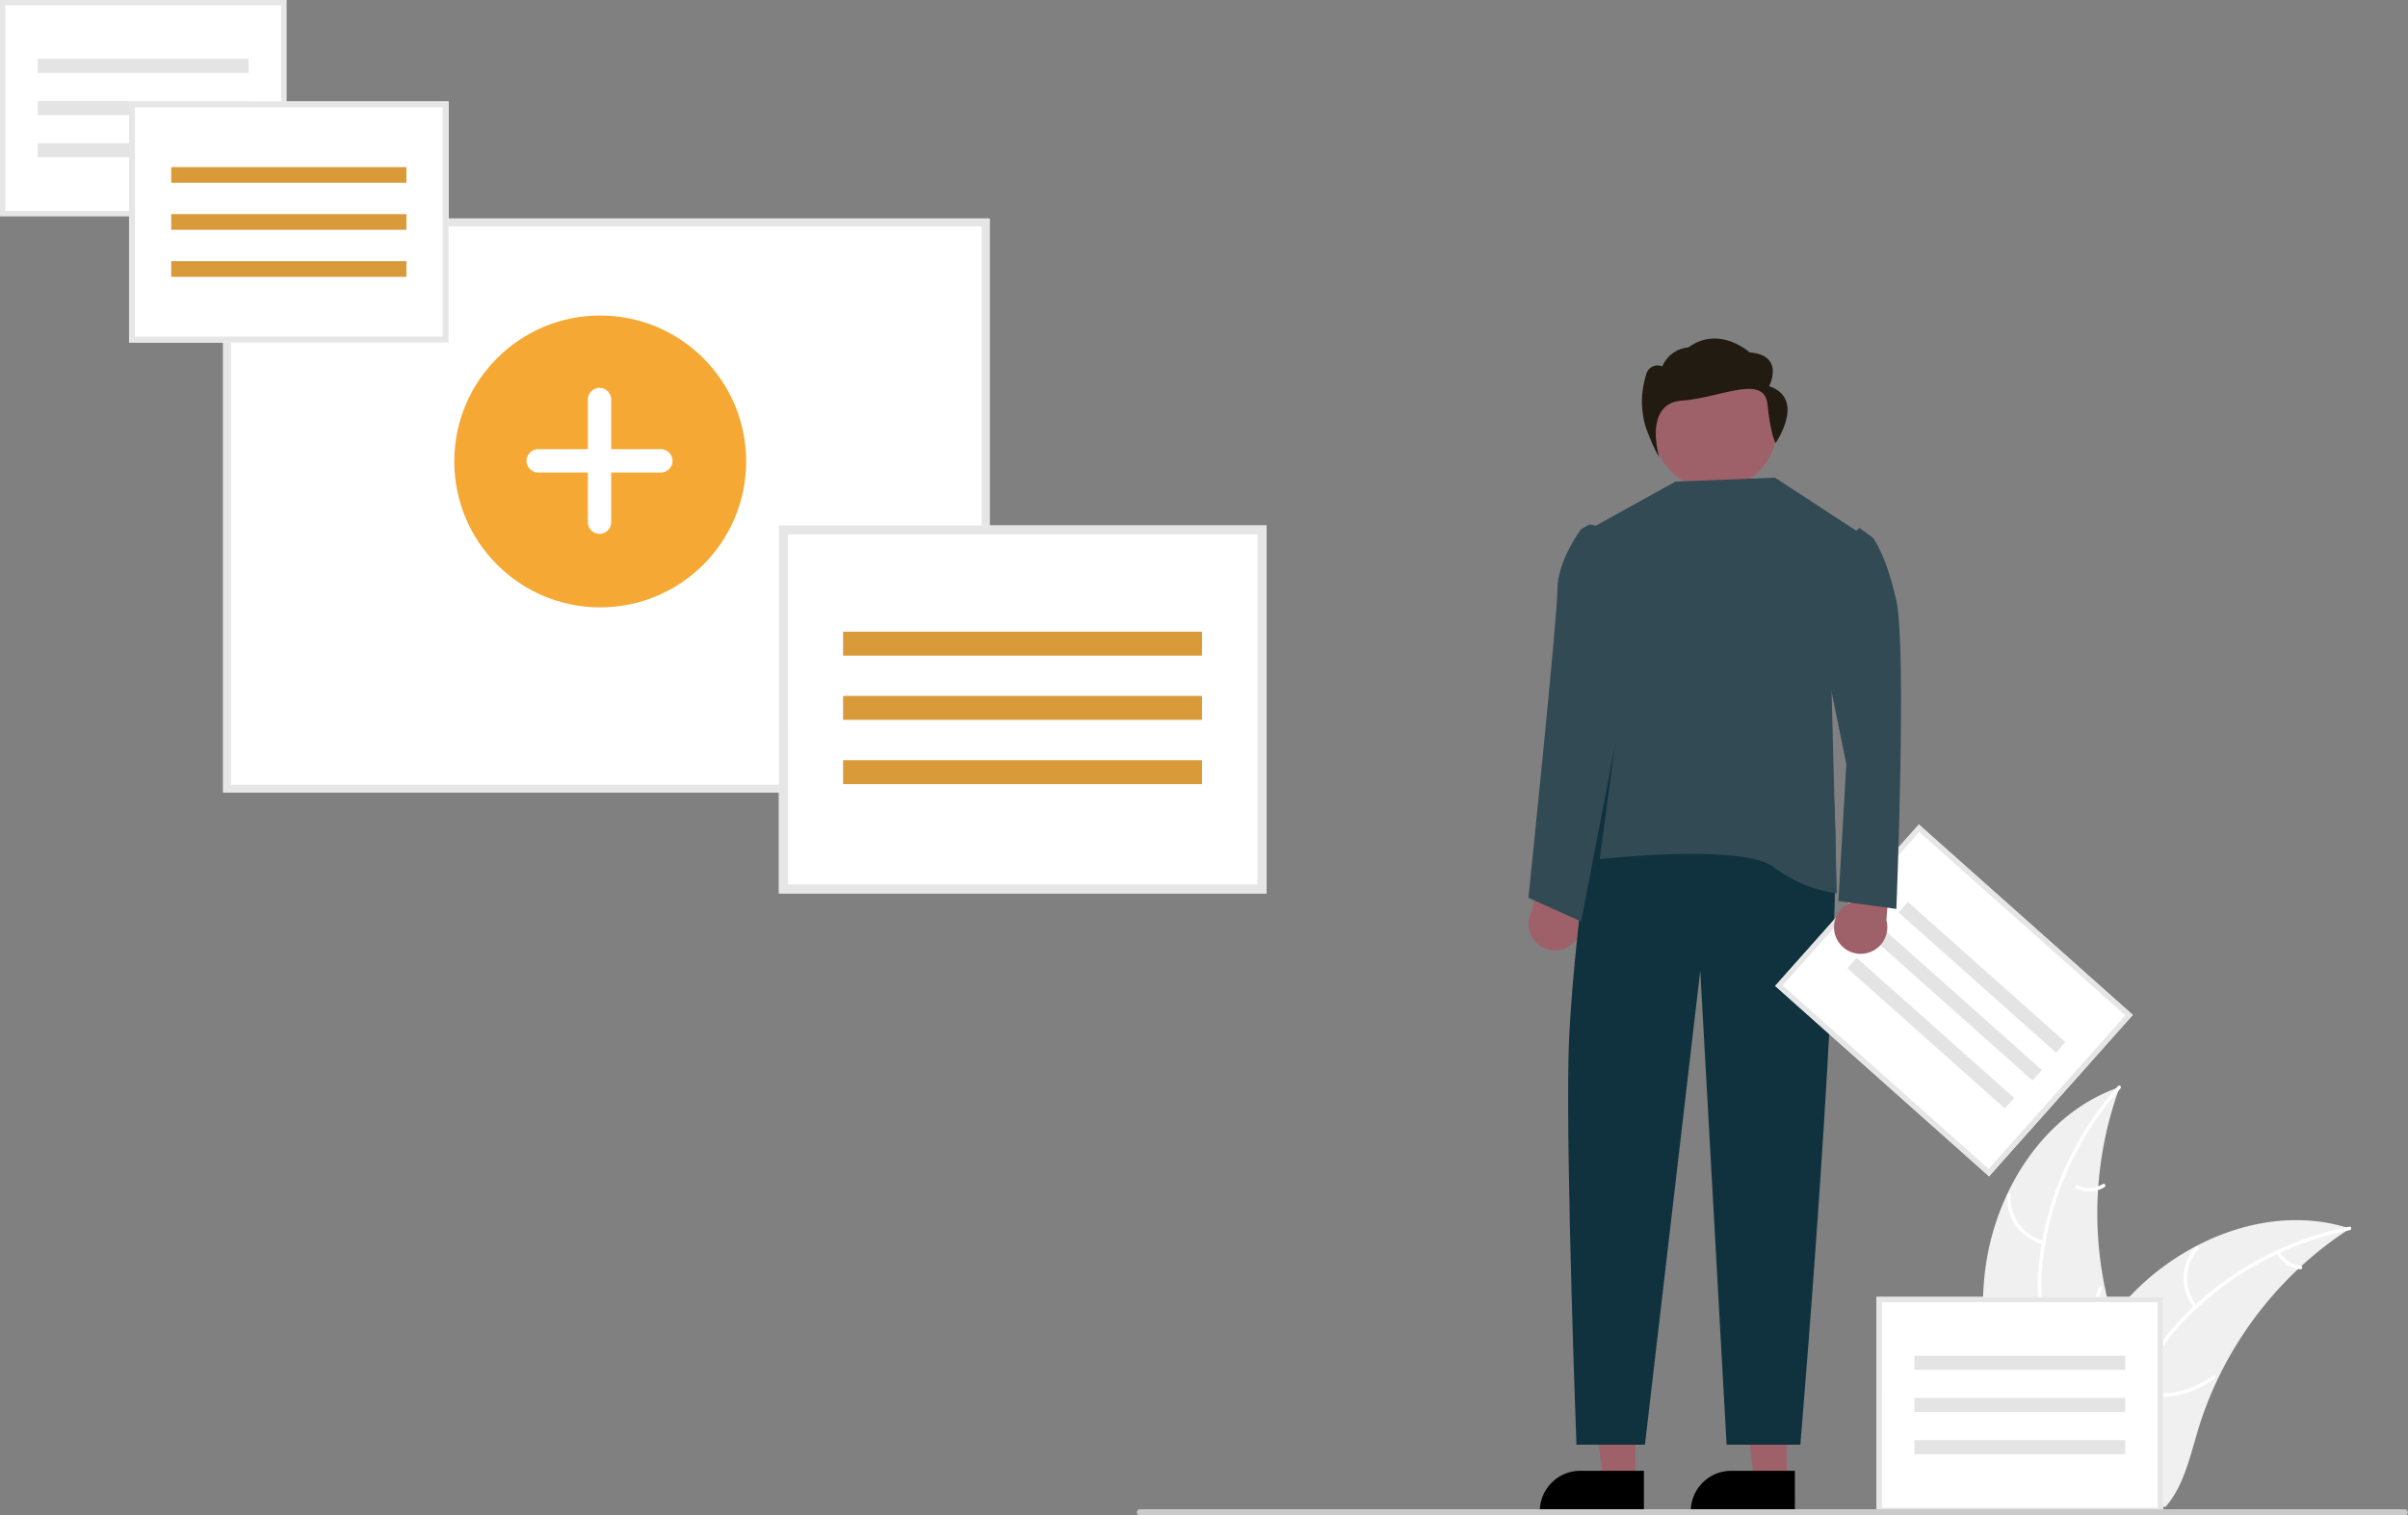 <svg xmlns="http://www.w3.org/2000/svg" width="355.988" height="224.058" viewBox="0 0 355.988 224.058">
  <rect x="0" y="0" width="355.988" height="224.058" fill="#808080" stroke="none"/>
  <g id="Group_940" data-name="Group 940" transform="translate(0 0)">
    <path id="Path_1761" data-name="Path 1761" d="M901.312,635.393c1.456-11.711,8.714-23.25,19.883-27.061a54.373,54.373,0,0,0,0,37.331c1.716,4.642,4.109,9.627,2.494,14.306a12.155,12.155,0,0,1-6.208,6.532,36.092,36.092,0,0,1-8.805,2.707l-.593.49C903.307,658.907,899.856,647.1,901.312,635.393Z" transform="translate(-607.833 -447.609)" fill="#f0f0f0"/>
    <path id="Path_1762" data-name="Path 1762" d="M932.041,608.163a46.476,46.476,0,0,0-11.554,26.156,20.012,20.012,0,0,0,.228,6.266,11.478,11.478,0,0,0,2.855,5.324,23.756,23.756,0,0,1,3.687,4.413,7.027,7.027,0,0,1,.343,5.738,18.261,18.261,0,0,1-4.046,6.036c-1.811,2-3.724,4.055-4.494,6.71-.093.322-.587.158-.494-.163,1.34-4.62,5.824-7.244,7.963-11.405a7.119,7.119,0,0,0,.481-6.245c-.818-1.792-2.343-3.131-3.658-4.551a12.25,12.25,0,0,1-2.986-5.1,18.5,18.5,0,0,1-.468-6.235,45.087,45.087,0,0,1,3.293-13.7,47.3,47.3,0,0,1,8.505-13.63c.222-.249.565.143.344.39Z" transform="translate(-618.568 -447.219)" fill="#fff"/>
    <path id="Path_1763" data-name="Path 1763" d="M915.523,656.164a6.973,6.973,0,0,1-5.308-7.3.26.26,0,0,1,.52.026,6.456,6.456,0,0,0,4.951,6.784C916.011,655.748,915.846,656.241,915.523,656.164Z" transform="translate(-613.463 -472.212)" fill="#fff"/>
    <path id="Path_1764" data-name="Path 1764" d="M929.312,691.812a13.44,13.44,0,0,0,6-7.74c.094-.322.588-.158.494.163a13.979,13.979,0,0,1-6.261,8.042c-.288.171-.521-.294-.234-.465Z" transform="translate(-625.056 -493.752)" fill="#fff"/>
    <path id="Path_1765" data-name="Path 1765" d="M936.4,630.982a3.947,3.947,0,0,0,3.74-.19c.286-.175.518.291.234.465a4.423,4.423,0,0,1-4.137.219.269.269,0,0,1-.165-.328.262.262,0,0,1,.329-.166Z" transform="translate(-629.259 -455.733)" fill="#fff"/>
    <path id="Path_1766" data-name="Path 1766" d="M965.989,660.1c-.175.114-.351.228-.527.347a51.966,51.966,0,0,0-6.646,5.189c-.162.145-.325.294-.483.443a54.8,54.8,0,0,0-11.9,16.291,53.242,53.242,0,0,0-2.915,7.542c-1.076,3.569-1.958,7.524-4.087,10.443a9.161,9.161,0,0,1-.711.878H919.48c-.044-.022-.088-.039-.132-.061l-.768.035c.031-.136.066-.276.1-.413.017-.079.039-.158.057-.237.013-.053.026-.105.035-.154,0-.018.009-.035.013-.048.009-.048.022-.092.031-.136q.29-1.179.6-2.357s0,0,0-.009A78.249,78.249,0,0,1,926,680.567c.088-.162.176-.329.272-.492a50.783,50.783,0,0,1,4.561-6.918,44.918,44.918,0,0,1,2.99-3.42,37.333,37.333,0,0,1,9.342-7c6.9-3.644,14.89-5.039,22.265-2.814C965.616,659.983,965.8,660.04,965.989,660.1Z" transform="translate(-618.583 -478.461)" fill="#f0f0f0"/>
    <path id="Path_1767" data-name="Path 1767" d="M966.086,661.859a46.475,46.475,0,0,0-24.973,13.928,20.013,20.013,0,0,0-3.591,5.141,11.48,11.48,0,0,0-.926,5.97,23.756,23.756,0,0,1,.287,5.743,7.029,7.029,0,0,1-3.18,4.788,18.26,18.26,0,0,1-6.865,2.383c-2.652.509-5.415,1-7.629,2.652-.268.2-.564-.227-.3-.428,3.851-2.882,9.012-2.277,13.225-4.312a7.118,7.118,0,0,0,4.144-4.7c.426-1.924.014-3.911-.181-5.837a12.249,12.249,0,0,1,.688-5.871,18.5,18.5,0,0,1,3.38-5.26,45.088,45.088,0,0,1,10.879-8.958,47.3,47.3,0,0,1,15-5.762C966.374,661.275,966.411,661.794,966.086,661.859Z" transform="translate(-618.723 -479.975)" fill="#fff"/>
    <path id="Path_1768" data-name="Path 1768" d="M978.771,677.917a6.973,6.973,0,0,1,.16-9.027c.222-.25.622.083.4.333a6.456,6.456,0,0,0-.132,8.4C979.412,677.879,978.984,678.174,978.771,677.917Z" transform="translate(-654.374 -484.534)" fill="#fff"/>
    <path id="Path_1769" data-name="Path 1769" d="M963.466,720.431a13.441,13.441,0,0,0,9.452-2.567c.269-.2.565.228.3.427a13.978,13.978,0,0,1-9.841,2.651c-.333-.037-.239-.549.093-.512Z" transform="translate(-645.808 -514.462)" fill="#fff"/>
    <path id="Path_1770" data-name="Path 1770" d="M1013,670.636a3.947,3.947,0,0,0,3.1,2.1c.333.033.239.544-.093.512a4.423,4.423,0,0,1-3.435-2.316.269.269,0,0,1,.066-.362A.261.261,0,0,1,1013,670.636Z" transform="translate(-675.953 -485.586)" fill="#fff"/>
    <path id="Path_1771" data-name="Path 1771" d="M731.6,495.523a3.916,3.916,0,0,0-.627-5.971l3.557-13.452-6.853,2.305-2.327,12.42a3.937,3.937,0,0,0,6.25,4.7Z" transform="translate(-498.847 -356.223)" fill="#9e616a"/>
    <path id="Path_1772" data-name="Path 1772" d="M675.007,600.153h-4.773l-2.271-18.412h7.045Z" transform="translate(-410.89 -381.141)" fill="#9e616a"/>
    <path id="Path_1773" data-name="Path 1773" d="M802.66,760.216H787.268v-.195a5.991,5.991,0,0,1,5.99-5.991h9.4Z" transform="translate(-537.313 -536.578)"/>
    <path id="Path_1774" data-name="Path 1774" d="M617.007,600.153h-4.773l-2.271-18.412h7.045Z" transform="translate(-375.211 -381.141)" fill="#9e616a"/>
    <path id="Path_1775" data-name="Path 1775" d="M744.66,760.216H729.268v-.195a5.991,5.991,0,0,1,5.991-5.991h9.4Z" transform="translate(-501.629 -536.578)"/>
    <path id="Path_1095" data-name="Path 1095" d="M747.764,473.008l-1.832.506s-4.787,31.032-5.176,47.386,1.168,57.626,1.168,57.626h10.124l8.177-70.086,3.894,70.086h10.9s7.787-91.891,4.283-99.289S747.764,473.008,747.764,473.008Z" transform="translate(-508.867 -364.935)" fill="#10323e"/>
    <circle id="Ellipse_219" data-name="Ellipse 219" cx="9.147" cy="9.147" r="9.147" transform="translate(244.39 54.117)" fill="#9e616a"/>
    <path id="Path_1099" data-name="Path 1099" d="M788.073,348.563l-14.2-9.279-14.713.579-14.309,7.92,5.451,30.371-2.336,17.521s21.026-2.336,25.7,1.168a19.966,19.966,0,0,0,9.345,3.894l-.779-29.981Z" transform="translate(-511.463 -268.662)" fill="#324a54"/>
    <path id="Path_1101" data-name="Path 1101" d="M735.366,359.635l-1.471-.305-1.255.695s-3.5,4.672-3.5,8.955-4.283,45.556-4.283,45.556l7.787,3.5,6.23-32.317Z" transform="translate(-498.902 -281.799)" fill="#324a54"/>
    <path id="Path_1104" data-name="Path 1104" d="M787.416,280.722s2.392-4.574-2.871-4.99c0,0-4.487-4.07-9.061-.744a4.593,4.593,0,0,0-3.859,2.823,1.712,1.712,0,0,0-2.393,1.247,13.007,13.007,0,0,0,0,7.9c1.436,3.742,1.913,4.158,1.913,4.158s-2.359-7.845,3.383-8.261,12.169-4,12.647.569,1.2,5.7,1.2,5.7S792.919,282.593,787.416,280.722Z" transform="translate(-525.876 -223.626)" fill="#211b11"/>
    <path id="Subtraction_1" data-name="Subtraction 1" d="M335.659,296.851H222.353V211.969H335.659Z" transform="translate(-189.36 -179.666)" fill="#fff"/>
    <path id="Subtraction_1-2" data-name="Subtraction 1" d="M335.659,296.851H222.353V211.969H335.659ZM223.521,213.137v82.546h110.97V213.137Z" transform="translate(-189.36 -179.666)" fill="#e6e6e6"/>
    <g id="Group_41" data-name="Group 41" transform="translate(67.16 46.648)">
      <circle id="Ellipse_220" data-name="Ellipse 220" cx="21.574" cy="21.574" r="21.574" fill="#f5a934"/>
      <path id="Path_1106" data-name="Path 1106" d="M359.643,302.514h-7.335v-7.335a1.726,1.726,0,0,0-1.726-1.726h0a1.726,1.726,0,0,0-1.726,1.726v7.335H341.52a1.726,1.726,0,0,0-1.726,1.726h0a1.726,1.726,0,0,0,1.726,1.726h7.335V313.3a1.726,1.726,0,0,0,1.726,1.726h0a1.726,1.726,0,0,0,1.726-1.726v-7.335h7.335a1.726,1.726,0,0,0,1.726-1.726h0a1.726,1.726,0,0,0-1.726-1.726Z" transform="translate(-329.109 -282.752)" fill="#fff"/>
    </g>
    <path id="Path_1776" data-name="Path 1776" d="M179.956,160.954H137.617V129.005h42.339Z" transform="translate(-137.617 -129.005)" fill="#fff"/>
    <path id="Path_1777" data-name="Path 1777" d="M179.956,160.954H137.617V129.005h42.339Zm-41.561-.779h40.782V129.784H138.4Z" transform="translate(-137.617 -129.005)" fill="#e6e6e6"/>
    <rect id="Rectangle_342" data-name="Rectangle 342" width="31.17" height="2.078" transform="translate(5.584 8.701)" fill="#e4e4e4"/>
    <rect id="Rectangle_343" data-name="Rectangle 343" width="31.17" height="2.078" transform="translate(5.584 14.935)" fill="#e4e4e4"/>
    <rect id="Rectangle_344" data-name="Rectangle 344" width="31.17" height="2.078" transform="translate(5.584 21.169)" fill="#e4e4e4"/>
    <path id="Path_1778" data-name="Path 1778" d="M902.957,719.954h-42.34V688.005h42.34Z" transform="translate(-583.189 -496.26)" fill="#fff"/>
    <path id="Path_1779" data-name="Path 1779" d="M902.957,719.954h-42.34V688.005h42.34Zm-41.561-.779h40.782V688.784H861.4Z" transform="translate(-583.189 -496.26)" fill="#e6e6e6"/>
    <rect id="Rectangle_342-2" data-name="Rectangle 342" width="31.17" height="2.078" transform="translate(283.012 200.446)" fill="#e4e4e4"/>
    <rect id="Rectangle_343-2" data-name="Rectangle 343" width="31.17" height="2.078" transform="translate(283.012 206.68)" fill="#e4e4e4"/>
    <rect id="Rectangle_344-2" data-name="Rectangle 344" width="31.17" height="2.078" transform="translate(283.012 212.914)" fill="#e4e4e4"/>
    <path id="Path_1780" data-name="Path 1780" d="M853.722,541.253,822.1,513.1l21.243-23.864,31.625,28.151Z" transform="translate(-559.667 -367.335)" fill="#fff"/>
    <path id="Path_1781" data-name="Path 1781" d="M853.722,541.253,822.1,513.1l21.243-23.864,31.625,28.151ZM823.2,513.038l30.461,27.116,20.207-22.7L843.4,490.337Z" transform="translate(-559.667 -367.335)" fill="#e6e6e6"/>
    <rect id="Rectangle_342-3" data-name="Rectangle 342" width="2.078" height="31.17" transform="translate(280.675 134.901) rotate(-48.326)" fill="#e4e4e4"/>
    <rect id="Rectangle_343-3" data-name="Rectangle 343" width="2.078" height="31.17" transform="translate(277.198 139.028) rotate(-48.326)" fill="#e4e4e4"/>
    <rect id="Rectangle_344-3" data-name="Rectangle 344" width="2.078" height="31.17" transform="translate(273.103 143.154) rotate(-48.326)" fill="#e4e4e4"/>
    <path id="Path_1782" data-name="Path 1782" d="M233.85,203.164H186.617V167.522H233.85Z" transform="translate(-167.538 -152.525)" fill="#fff"/>
    <path id="Path_1783" data-name="Path 1783" d="M233.85,203.164H186.617V167.522H233.85Zm-46.364-.869h45.5v-33.9h-45.5Z" transform="translate(-167.538 -152.525)" fill="#e6e6e6"/>
    <rect id="Rectangle_342-4" data-name="Rectangle 342" width="34.773" height="2.318" transform="translate(25.309 24.704)" fill="#d99b39"/>
    <rect id="Rectangle_343-4" data-name="Rectangle 343" width="34.773" height="2.318" transform="translate(25.309 31.658)" fill="#d99b39"/>
    <rect id="Rectangle_344-4" data-name="Rectangle 344" width="34.773" height="2.318" transform="translate(25.309 38.613)" fill="#d99b39"/>
    <path id="Path_1784" data-name="Path 1784" d="M509.7,413.4H437.617v-54.39H509.7Z" transform="translate(-322.463 -281.315)" fill="#fff"/>
    <path id="Path_1785" data-name="Path 1785" d="M509.7,413.4H437.617v-54.39H509.7Zm-70.752-1.326H508.37V360.331H438.943Z" transform="translate(-322.463 -281.315)" fill="#e6e6e6"/>
    <rect id="Rectangle_342-5" data-name="Rectangle 342" width="53.064" height="3.538" transform="translate(124.636 93.394)" fill="#d99b39"/>
    <rect id="Rectangle_343-5" data-name="Rectangle 343" width="53.064" height="3.538" transform="translate(124.636 102.89)" fill="#d99b39"/>
    <rect id="Rectangle_344-5" data-name="Rectangle 344" width="53.064" height="3.538" transform="translate(124.636 112.388)" fill="#d99b39"/>
    <path id="Path_1786" data-name="Path 1786" d="M767.179,769.541H580.169a.464.464,0,0,1,0-.927h187.01a.464.464,0,0,1,0,.927Z" transform="translate(-411.655 -545.483)" fill="#cacaca"/>
    <path id="Path_1787" data-name="Path 1787" d="M842.644,494.612A3.916,3.916,0,0,1,844.786,489l.024-13.914,6.029,3.991-.947,12.6a3.937,3.937,0,0,1-7.248,2.931Z" transform="translate(-571.016 -355.623)" fill="#9e616a"/>
    <path id="Path_1100" data-name="Path 1100" d="M840.579,363.042l2.694-2.6,1.979,1.428s1.947,2.336,3.5,9.345,0,45.556,0,45.556l-8.566-1.168,1.168-20.247-3.5-17.132Z" transform="translate(-568.4 -282.389)" fill="#324a54"/>
  </g>
</svg>
